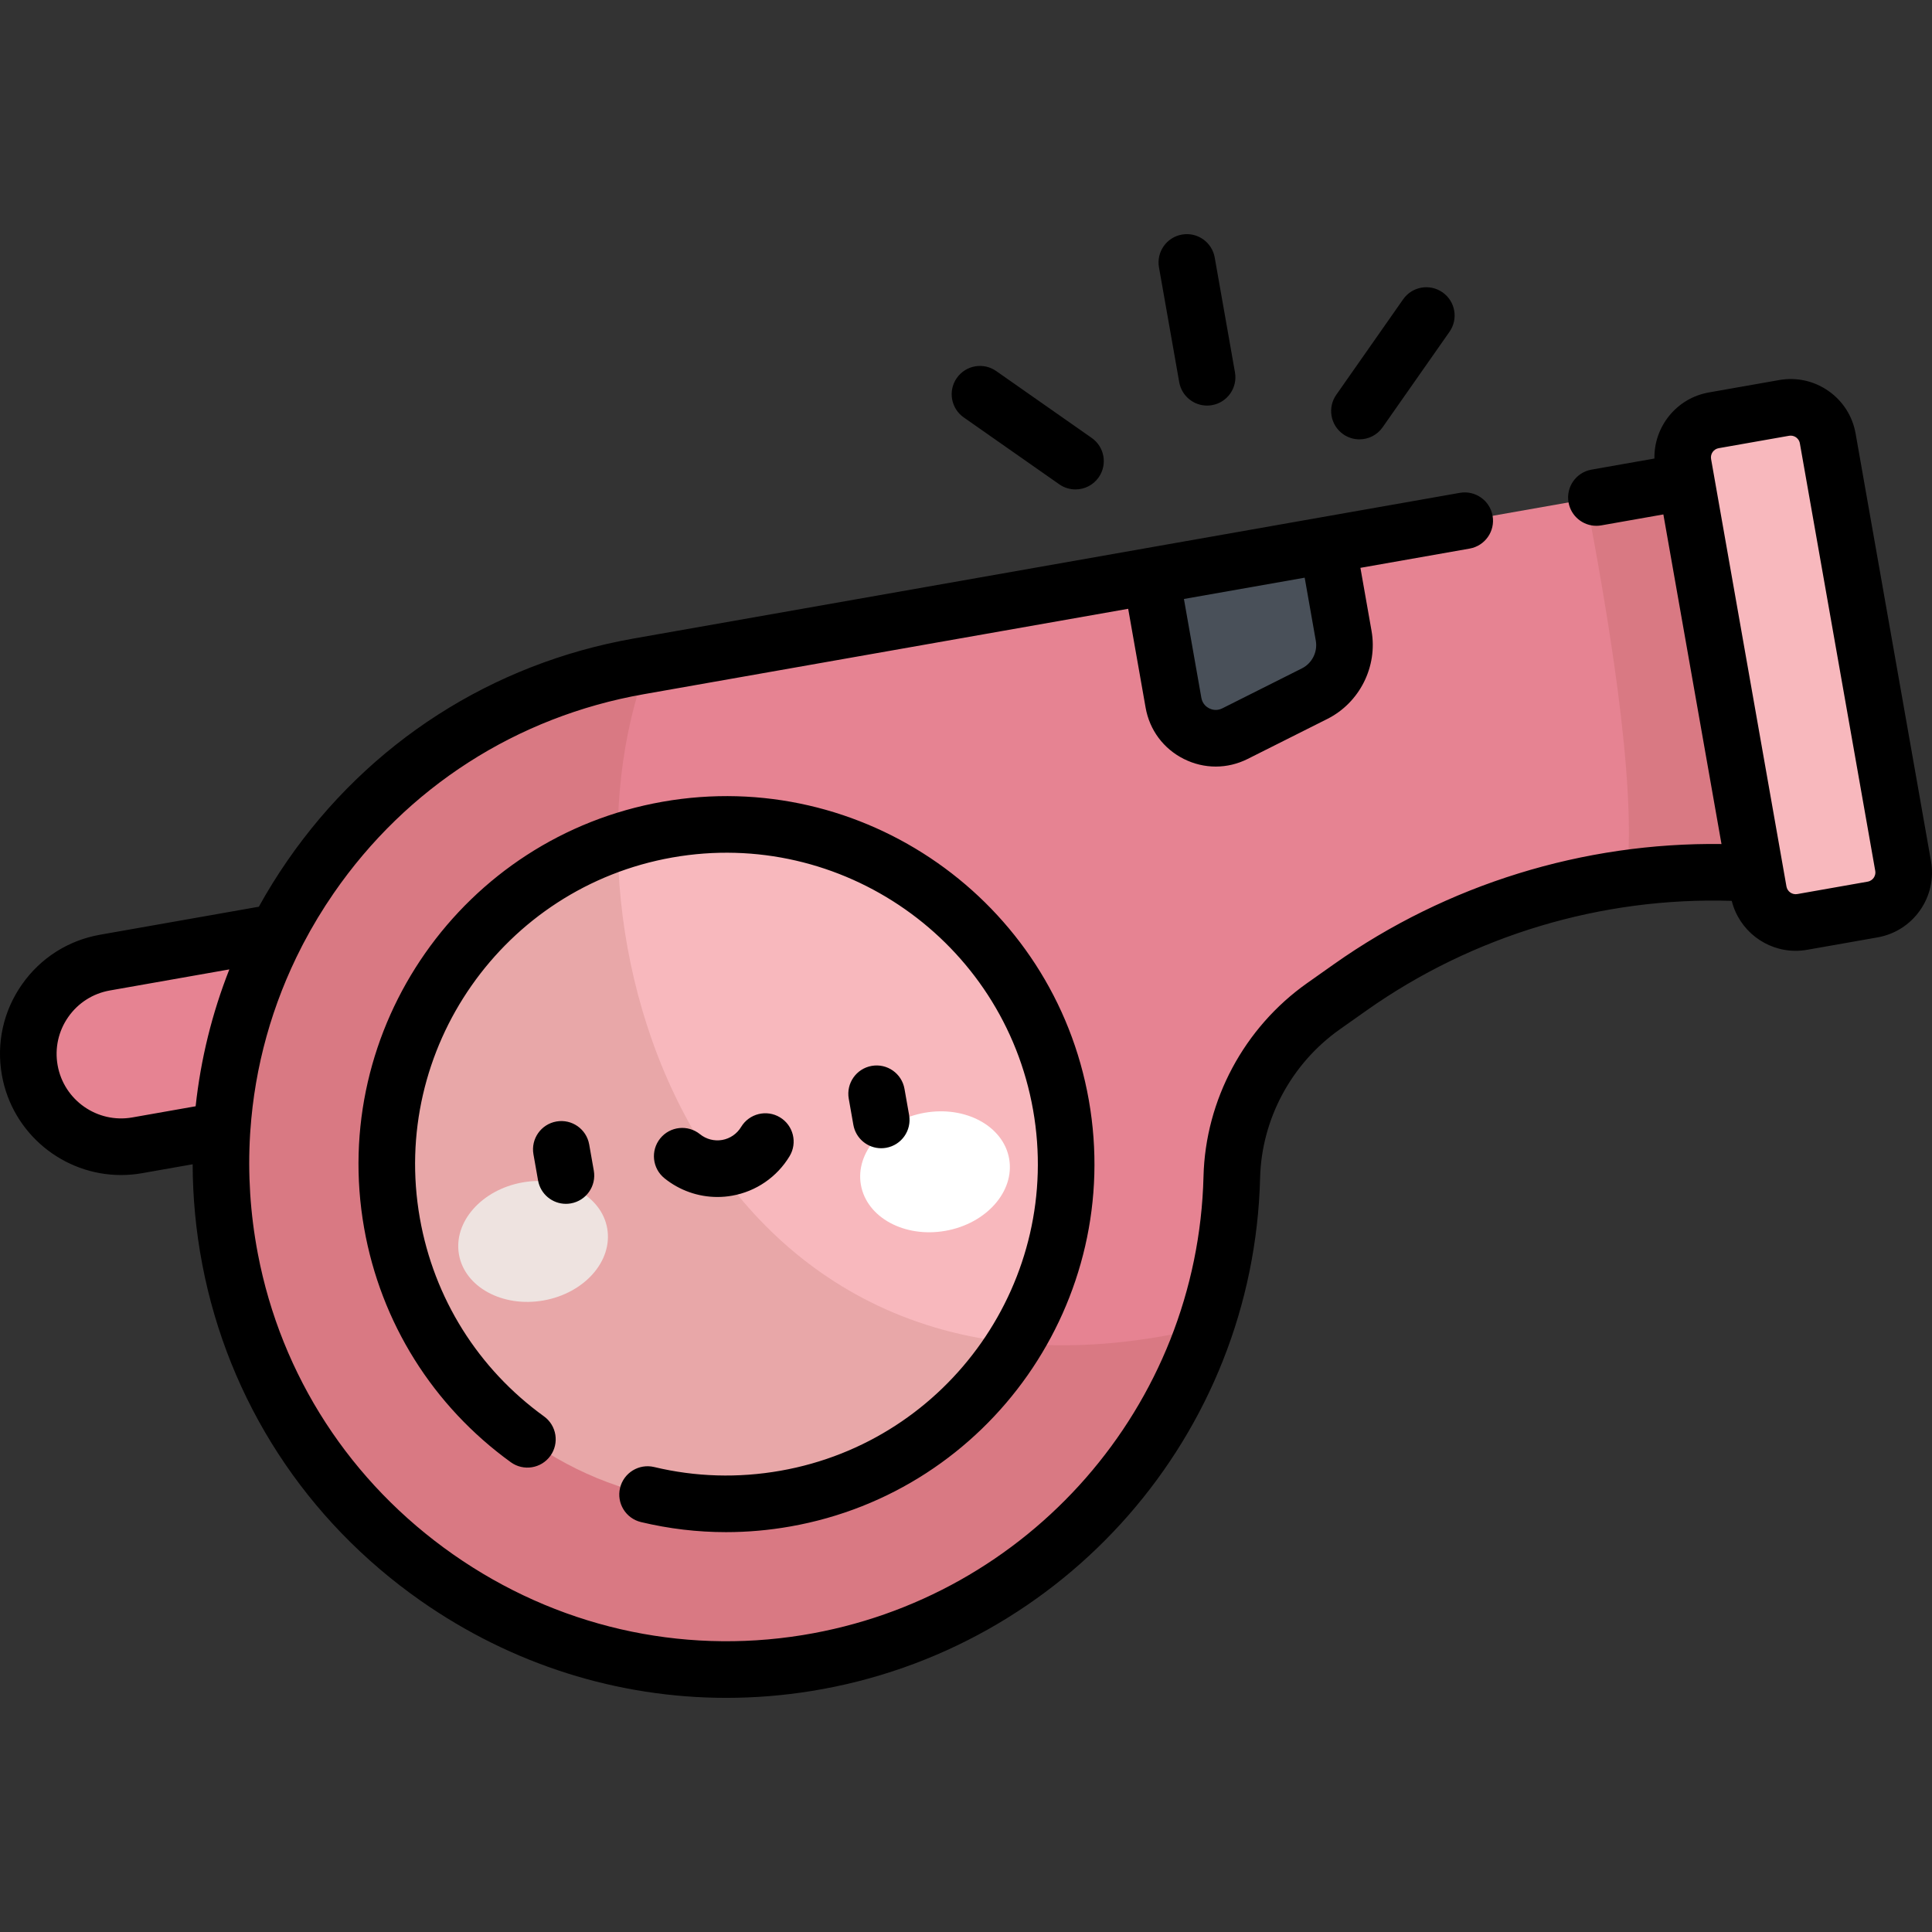 <?xml version="1.0" encoding="iso-8859-1"?>
<!-- Generator: Adobe Illustrator 19.0.0, SVG Export Plug-In . SVG Version: 6.00 Build 0)  -->
<svg version="1.1" id="Capa_1" xmlns="http://www.w3.org/2000/svg" xmlns:xlink="http://www.w3.org/1999/xlink" x="0px" y="0px"
	 viewBox="0 0 511.998 511.998" style="enable-background:new 0 0 511.998 511.998;" xml:space="preserve">
<rect x="0" y="0" width="511.998" height="511.998" fill="#333333" stroke="none"/>
<g>
	<path style="fill:#E68392;" d="M92.54,293.612l-56.181,9.906c-13.371,2.358-26.122-6.571-28.48-19.942l0,0
		c-2.358-13.371,6.571-26.122,19.942-28.48l56.181-9.906L92.54,293.612z"/>
	<path style="fill:#E68392;" d="M169.263,176.594c-73.473,12.956-122.322,83.51-108.3,157.038
		C74.479,404.5,142.683,452.258,213.9,440.719c64.845-10.506,110.976-65.732,112.541-128.755
		c0.449-18.089,9.523-34.874,24.303-45.311l7.093-5.01c31.267-22.082,69.188-32.715,107.377-30.108l0,0l-18.32-103.894
		L169.263,176.594z"/>
</g>
<path style="opacity:0.15;fill:#8D4330;enable-background:new    ;" d="M431.022,232.734c11.258-1.561,22.712-1.982,34.191-1.198
	l0,0l-18.32-103.894l-26.535,4.679C425.377,158.921,434.123,207.729,431.022,232.734z"/>
<g>
	<path style="fill:#F8B8BD;" d="M472.811,108.102l-18.652,3.289c-5.426,0.957-9.049,6.131-8.092,11.556l19.975,113.282
		c0.957,5.426,6.131,9.049,11.556,8.092l18.652-3.289c5.426-0.957,9.049-6.131,8.092-11.557l-19.975-113.282
		C483.411,110.768,478.237,107.145,472.811,108.102z"/>
	<circle style="fill:#F8B8BD;" cx="192.525" cy="308.494" r="90.009"/>
</g>
<g>
	
		<ellipse transform="matrix(-0.174 -0.985 0.985 -0.174 -158.356 525.412)" style="fill:#FFFFFF;" cx="141.269" cy="329.147" rx="15.881" ry="19.941"/>
	
		<ellipse transform="matrix(0.174 0.985 -0.985 0.174 510.395 12.502)" style="fill:#FFFFFF;" cx="247.748" cy="310.369" rx="15.881" ry="19.941"/>
</g>
<path style="fill:#495059;" d="M348.388,183.827l-21.101,10.594c-6.804,3.416-14.977-0.69-16.299-8.187l-5.922-33.585l46.771-8.247
	l4.249,24.097C357.189,174.749,354.059,180.98,348.388,183.827z"/>
<path style="opacity:0.15;fill:#8D4330;enable-background:new    ;" d="M169.263,176.594
	c-73.473,12.956-122.322,83.51-108.3,157.038C74.48,404.5,142.683,452.258,213.9,440.719c50.684-8.212,89.935-43.743,105.409-88.965
	C187.767,383.547,143.946,248.41,171.613,176.18L169.263,176.594z"/>
<path d="M312.507,101.285c0.642,3.639,3.806,6.198,7.377,6.198c0.432,0,0.871-0.037,1.311-0.115
	c4.079-0.719,6.803-4.609,6.084-8.688l-5.366-30.433c-0.719-4.078-4.605-6.805-8.688-6.083c-4.08,0.719-6.803,4.609-6.084,8.688
	L312.507,101.285z M355.963,115.076c1.31,0.917,2.81,1.357,4.295,1.357c2.364,0,4.691-1.115,6.15-3.199l17.725-25.313
	c2.376-3.393,1.551-8.069-1.842-10.445c-3.393-2.376-8.07-1.552-10.445,1.842l-17.725,25.313
	C351.745,108.023,352.57,112.7,355.963,115.076z M255.402,110.62l25.313,17.725c1.31,0.917,2.81,1.357,4.295,1.357
	c2.364,0,4.691-1.115,6.15-3.199c2.376-3.393,1.551-8.069-1.842-10.445l-25.314-17.725c-3.393-2.375-8.069-1.553-10.445,1.842
	C251.184,103.567,252.009,108.244,255.402,110.62z M147.452,297.206c-4.079,0.72-6.803,4.609-6.083,8.689l1.223,6.934
	c0.642,3.639,3.806,6.198,7.377,6.198c0.432,0,0.871-0.037,1.312-0.115c4.079-0.72,6.803-4.609,6.083-8.688l-1.223-6.935
	C155.421,299.21,151.534,296.483,147.452,297.206z M511.728,228.173l-19.975-113.281c-0.81-4.597-3.363-8.603-7.186-11.28
	c-3.824-2.677-8.46-3.705-13.058-2.895l-18.653,3.288c-8.572,1.512-14.567,9.071-14.418,17.512l-16.677,2.941
	c-4.079,0.719-6.803,4.608-6.084,8.688c0.642,3.639,3.806,6.198,7.377,6.198c0.432,0,0.871-0.037,1.311-0.115l16.445-2.9
	l15.402,87.348c-36.582-0.475-72.723,10.668-102.702,31.84l-7.094,5.01c-16.7,11.794-26.971,30.954-27.474,51.251
	c-1.507,60.693-46.189,111.808-106.244,121.538c-32.505,5.267-65.392-2.327-92.605-21.382
	c-27.212-19.054-45.595-47.36-51.764-79.707c-2.018-10.581-2.684-21.201-2.047-31.664c0.041-0.302,0.062-0.608,0.065-0.918
	c1.159-16.976,5.757-33.521,13.624-48.796c0.156-0.264,0.297-0.535,0.42-0.816c2.393-4.566,5.077-9.018,8.052-13.33
	c19.37-28.076,48.534-46.8,82.122-52.723l128.416-22.643l4.62,26.199c1.046,5.931,4.732,10.883,10.113,13.586
	c2.691,1.352,5.581,2.027,8.47,2.027c2.888,0,5.776-0.675,8.467-2.025l21.1-10.594c8.566-4.3,13.386-13.895,11.722-23.334
	l-2.947-16.711l28.943-5.103c4.079-0.719,6.803-4.609,6.084-8.689c-0.719-4.08-4.609-6.804-8.688-6.083l-36.318,6.404
	c-0.004,0.001-0.007,0.001-0.011,0.001c-0.003,0.001-0.007,0.002-0.01,0.002l-182.563,32.191
	c-37.572,6.625-70.197,27.57-91.864,58.977c-2.716,3.937-5.217,7.977-7.5,12.107l-42.078,7.42
	c-8.44,1.487-15.795,6.173-20.71,13.193c-4.915,7.02-6.803,15.534-5.315,23.975c2.742,15.546,16.313,26.517,31.583,26.517
	c1.843,0,3.711-0.16,5.587-0.491l13.392-2.362c0.023,8.796,0.857,17.658,2.542,26.496c6.905,36.204,27.466,67.877,57.895,89.184
	c24.125,16.893,52.245,25.728,80.994,25.727c7.514,0,15.075-0.604,22.614-1.825c67.174-10.884,117.153-68.068,118.839-135.973
	c0.387-15.581,8.287-30.3,21.132-39.37l7.094-5.01c28.19-19.908,62.343-30.113,96.762-29.032
	c1.953,7.821,9.018,13.237,16.934,13.237c1.003,0,2.021-0.087,3.042-0.268l18.653-3.289c4.597-0.811,8.603-3.363,11.28-7.186
	C511.511,237.408,512.539,232.77,511.728,228.173z M345.754,153.091l2.947,16.712c0.522,2.962-0.99,5.974-3.679,7.322
	l-21.101,10.595c-1.513,0.757-2.826,0.324-3.474-0.001c-0.648-0.325-1.78-1.121-2.074-2.786l-4.62-26.199L345.754,153.091z
	 M51.847,293.172l-16.79,2.961c-9.28,1.633-18.156-4.582-19.792-13.858c-0.792-4.494,0.213-9.028,2.83-12.767
	c2.618-3.737,6.534-6.232,11.028-7.025l31.655-5.582C56.182,268.567,53.182,280.745,51.847,293.172z M496.546,232.628
	c-0.22,0.314-0.72,0.863-1.598,1.018l-18.651,3.289c-1.341,0.235-2.632-0.663-2.869-2.009l-19.146-108.578
	c-0.001-0.004-0.001-0.007-0.001-0.011c-0.001-0.004-0.002-0.007-0.002-0.01l-0.826-4.683c-0.237-1.345,0.664-2.632,2.008-2.869
	l18.652-3.288h0.001c0.153-0.026,0.299-0.038,0.438-0.038c0.659,0,1.153,0.267,1.412,0.448c0.314,0.22,0.863,0.72,1.018,1.599
	l19.975,113.281C497.111,231.658,496.766,232.315,496.546,232.628z M233.527,304.294c0.432,0,0.871-0.037,1.311-0.115
	c4.079-0.719,6.803-4.609,6.083-8.688l-1.223-6.936c-0.719-4.078-4.607-6.806-8.689-6.083c-4.079,0.719-6.803,4.609-6.083,8.689
	l1.223,6.935C226.793,301.735,229.956,304.294,233.527,304.294z M176.082,312.244c4.009,3.238,8.972,4.968,14.041,4.968
	c1.29,0,2.586-0.112,3.875-0.34c6.356-1.121,11.915-4.938,15.251-10.475c2.138-3.548,0.995-8.157-2.553-10.295
	c-3.549-2.137-8.157-0.994-10.295,2.553c-1.098,1.821-2.923,3.077-5.009,3.445c-2.086,0.365-4.23-0.188-5.884-1.524
	c-3.223-2.604-7.944-2.103-10.547,1.121C172.359,304.918,172.861,309.641,176.082,312.244z M164.319,394.326
	c-0.964,4.028,1.52,8.075,5.549,9.039c7.428,1.777,14.958,2.667,22.525,2.667c5.677,0,11.375-0.501,17.062-1.504
	c52.951-9.337,88.434-60.012,79.097-112.962c-9.337-52.95-60.012-88.438-112.961-79.097c-52.951,9.337-88.434,60.011-79.098,112.962
	c4.426,25.099,18.234,47.144,38.88,62.076c3.356,2.427,8.045,1.674,10.472-1.682c2.427-3.356,1.674-8.045-1.682-10.473
	c-17.47-12.636-29.154-31.29-32.899-52.527c-7.9-44.805,22.124-87.685,66.93-95.586c44.797-7.895,87.685,22.125,95.586,66.931
	c7.901,44.805-22.124,87.684-66.929,95.586c-11.23,1.98-22.499,1.651-33.492-0.98C169.335,387.812,165.283,390.297,164.319,394.326z
	"/>
<g>
</g>
<g>
</g>
<g>
</g>
<g>
</g>
<g>
</g>
<g>
</g>
<g>
</g>
<g>
</g>
<g>
</g>
<g>
</g>
<g>
</g>
<g>
</g>
<g>
</g>
<g>
</g>
<g>
</g>
</svg>
